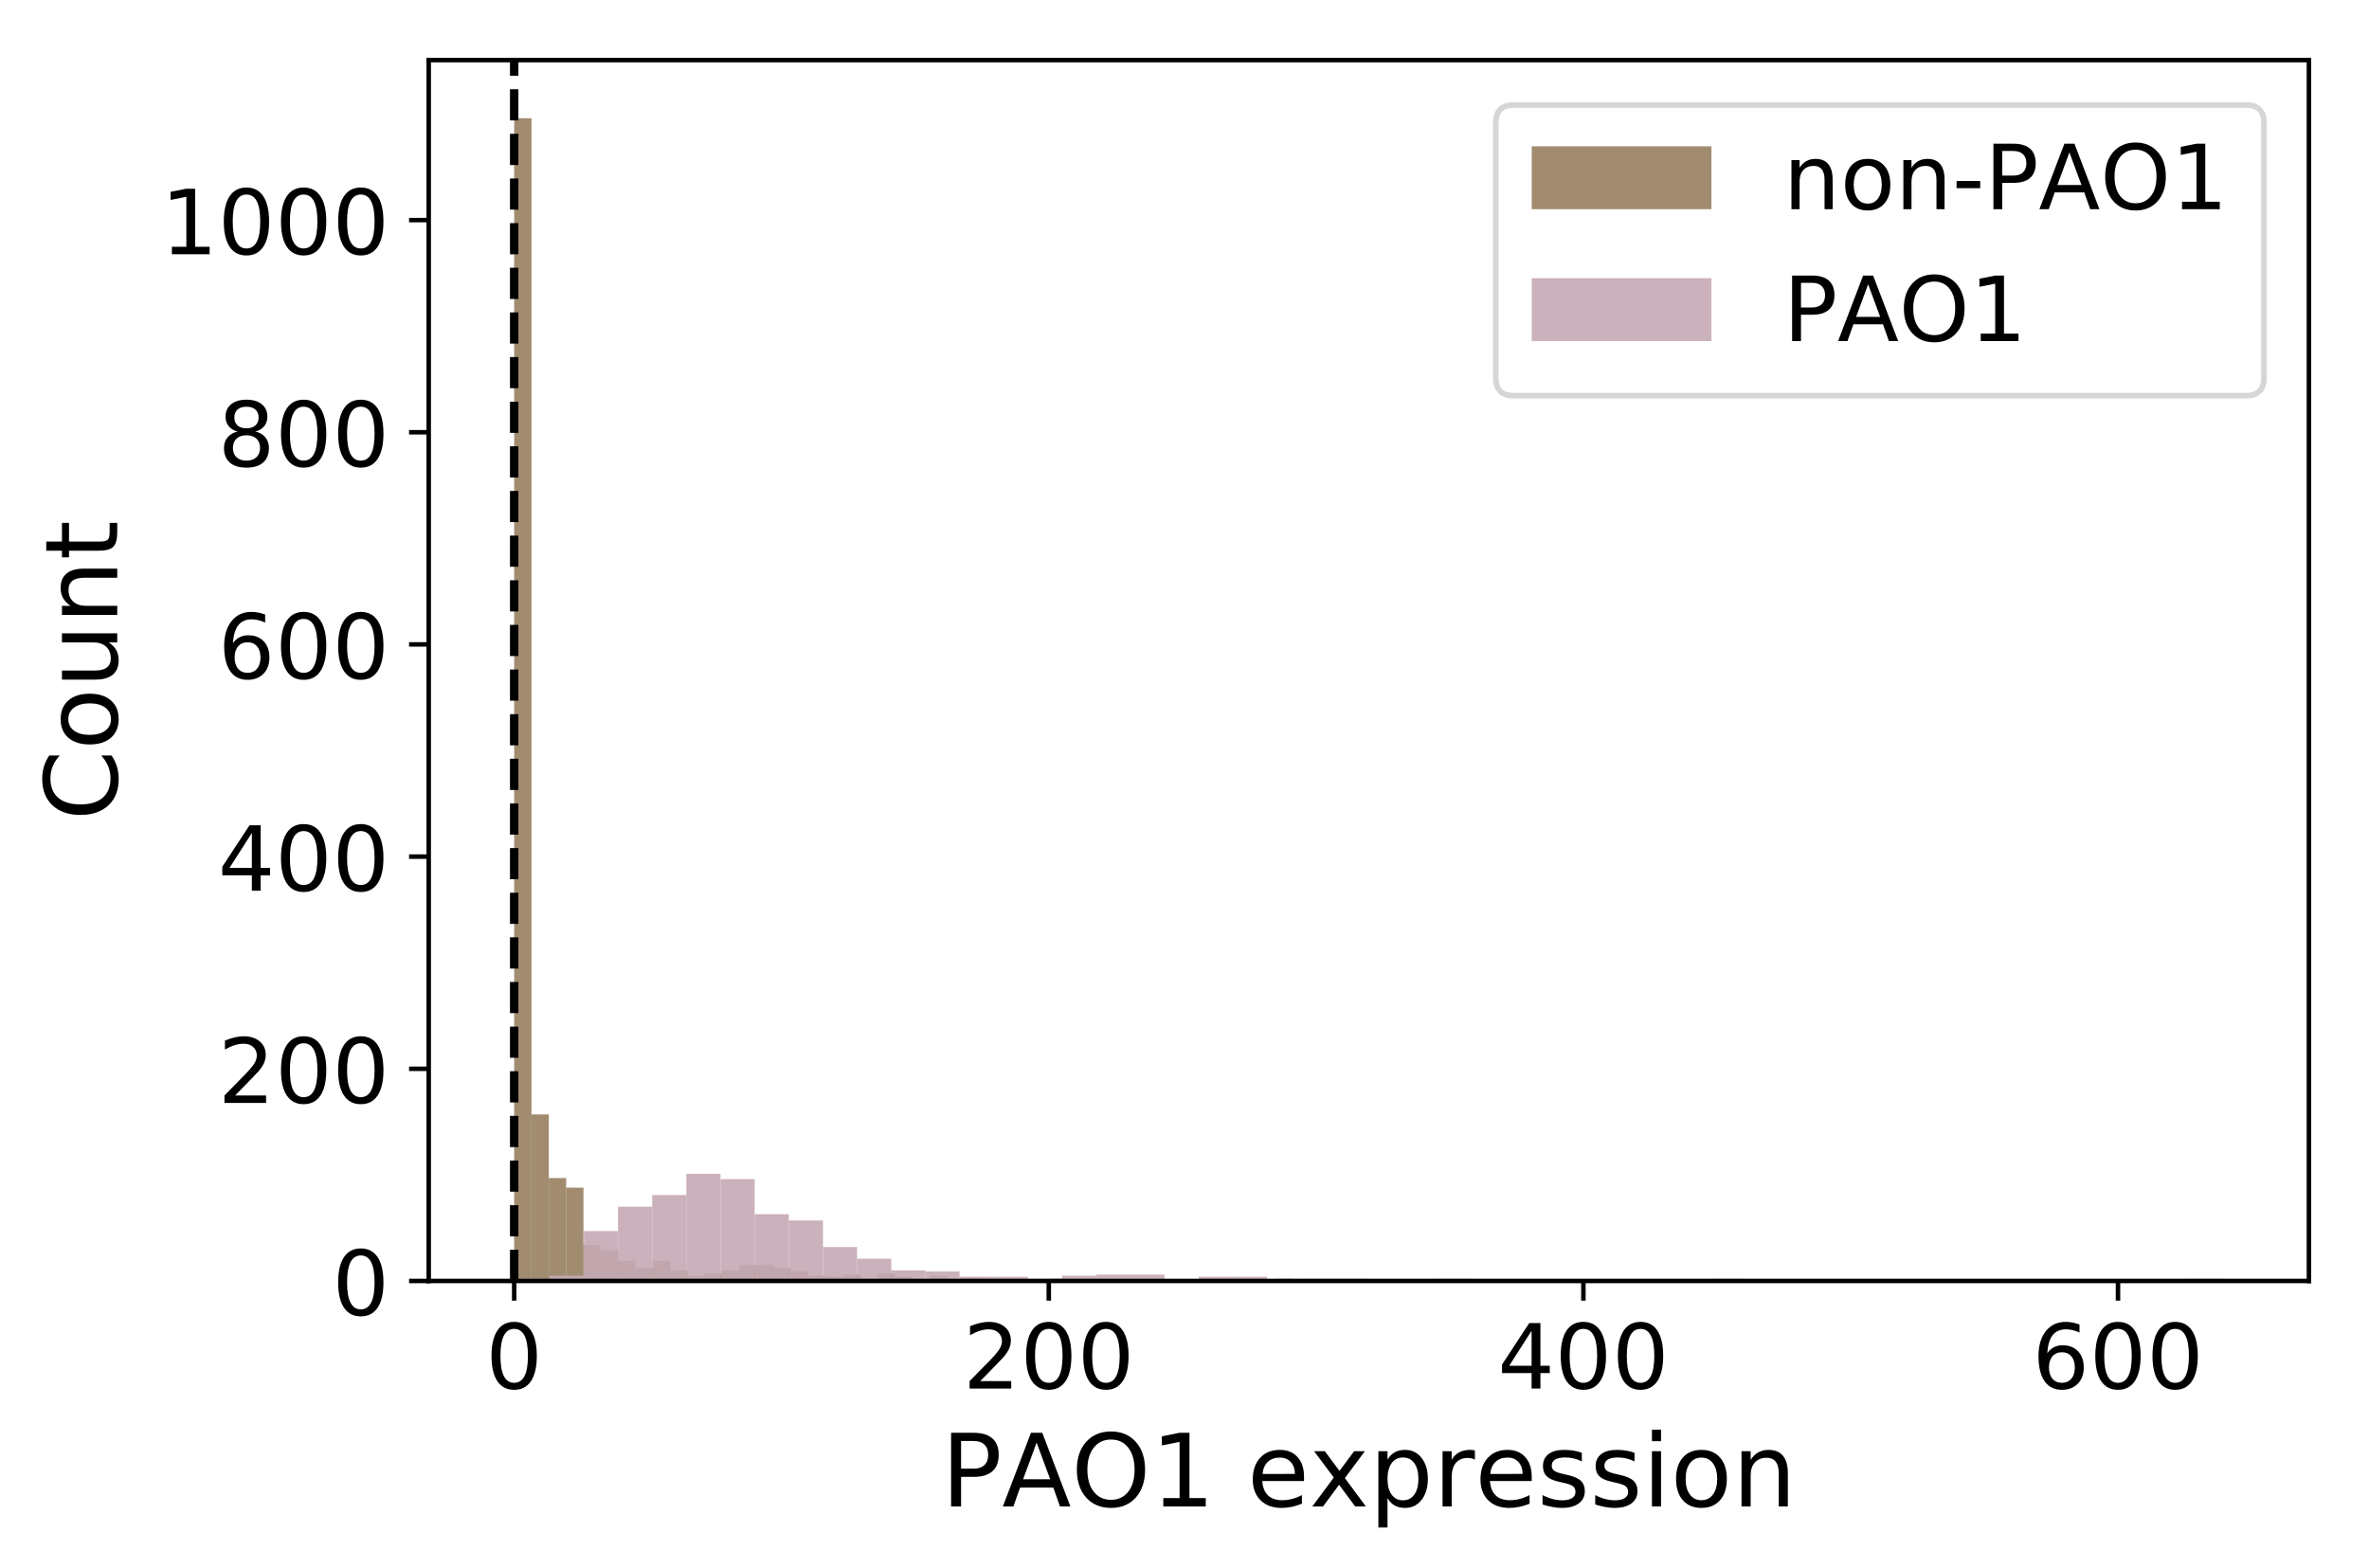 <?xml version="1.0" encoding="utf-8" standalone="no"?>
<!DOCTYPE svg PUBLIC "-//W3C//DTD SVG 1.1//EN"
  "http://www.w3.org/Graphics/SVG/1.1/DTD/svg11.dtd">
<!-- Created with matplotlib (https://matplotlib.org/) -->
<svg height="279.246pt" version="1.1" viewBox="0 0 421.841 279.246" width="421.841pt" xmlns="http://www.w3.org/2000/svg" xmlns:xlink="http://www.w3.org/1999/xlink">
 <defs>
  <style type="text/css">
*{stroke-linecap:butt;stroke-linejoin:round;}
  </style>
 </defs>
 <g id="figure_1">
  <g id="patch_1">
   <path d="M 0 279.246
L 421.841 279.246
L 421.841 0
L 0 0
z
" style="fill:#ffffff;"/>
  </g>
  <g id="axes_1">
   <g id="patch_2">
    <path d="M 76.341 228.14
L 411.141 228.14
L 411.141 10.7
L 76.341 10.7
z
" style="fill:#ffffff;"/>
   </g>
   <g id="patch_3">
    <path clip-path="url(#p904facb858)" d="M 91.559 228.14
L 94.643 228.14
L 94.643 21.054
L 91.559 21.054
z
" style="fill:#795c34;opacity:0.7;"/>
   </g>
   <g id="patch_4">
    <path clip-path="url(#p904facb858)" d="M 94.643 228.14
L 97.728 228.14
L 97.728 198.475
L 94.643 198.475
z
" style="fill:#795c34;opacity:0.7;"/>
   </g>
   <g id="patch_5">
    <path clip-path="url(#p904facb858)" d="M 97.728 228.14
L 100.812 228.14
L 100.812 209.812
L 97.728 209.812
z
" style="fill:#795c34;opacity:0.7;"/>
   </g>
   <g id="patch_6">
    <path clip-path="url(#p904facb858)" d="M 100.812 228.14
L 103.897 228.14
L 103.897 211.513
L 100.812 211.513
z
" style="fill:#795c34;opacity:0.7;"/>
   </g>
   <g id="patch_7">
    <path clip-path="url(#p904facb858)" d="M 103.897 228.14
L 106.981 228.14
L 106.981 221.716
L 103.897 221.716
z
" style="fill:#795c34;opacity:0.7;"/>
   </g>
   <g id="patch_8">
    <path clip-path="url(#p904facb858)" d="M 106.981 228.14
L 110.066 228.14
L 110.066 222.661
L 106.981 222.661
z
" style="fill:#795c34;opacity:0.7;"/>
   </g>
   <g id="patch_9">
    <path clip-path="url(#p904facb858)" d="M 110.066 228.14
L 113.15 228.14
L 113.15 224.55
L 110.066 224.55
z
" style="fill:#795c34;opacity:0.7;"/>
   </g>
   <g id="patch_10">
    <path clip-path="url(#p904facb858)" d="M 113.15 228.14
L 116.235 228.14
L 116.235 225.873
L 113.15 225.873
z
" style="fill:#795c34;opacity:0.7;"/>
   </g>
   <g id="patch_11">
    <path clip-path="url(#p904facb858)" d="M 116.235 228.14
L 119.319 228.14
L 119.319 224.55
L 116.235 224.55
z
" style="fill:#795c34;opacity:0.7;"/>
   </g>
   <g id="patch_12">
    <path clip-path="url(#p904facb858)" d="M 119.319 228.14
L 122.404 228.14
L 122.404 226.251
L 119.319 226.251
z
" style="fill:#795c34;opacity:0.7;"/>
   </g>
   <g id="patch_13">
    <path clip-path="url(#p904facb858)" d="M 122.404 228.14
L 125.488 228.14
L 125.488 227.195
L 122.404 227.195
z
" style="fill:#795c34;opacity:0.7;"/>
   </g>
   <g id="patch_14">
    <path clip-path="url(#p904facb858)" d="M 125.488 228.14
L 128.573 228.14
L 128.573 226.817
L 125.488 226.817
z
" style="fill:#795c34;opacity:0.7;"/>
   </g>
   <g id="patch_15">
    <path clip-path="url(#p904facb858)" d="M 128.573 228.14
L 131.657 228.14
L 131.657 226.251
L 128.573 226.251
z
" style="fill:#795c34;opacity:0.7;"/>
   </g>
   <g id="patch_16">
    <path clip-path="url(#p904facb858)" d="M 131.657 228.14
L 134.742 228.14
L 134.742 225.306
L 131.657 225.306
z
" style="fill:#795c34;opacity:0.7;"/>
   </g>
   <g id="patch_17">
    <path clip-path="url(#p904facb858)" d="M 134.742 228.14
L 137.826 228.14
L 137.826 225.306
L 134.742 225.306
z
" style="fill:#795c34;opacity:0.7;"/>
   </g>
   <g id="patch_18">
    <path clip-path="url(#p904facb858)" d="M 137.826 228.14
L 140.911 228.14
L 140.911 225.873
L 137.826 225.873
z
" style="fill:#795c34;opacity:0.7;"/>
   </g>
   <g id="patch_19">
    <path clip-path="url(#p904facb858)" d="M 140.911 228.14
L 143.995 228.14
L 143.995 226.439
L 140.911 226.439
z
" style="fill:#795c34;opacity:0.7;"/>
   </g>
   <g id="patch_20">
    <path clip-path="url(#p904facb858)" d="M 143.995 228.14
L 147.08 228.14
L 147.08 227.195
L 143.995 227.195
z
" style="fill:#795c34;opacity:0.7;"/>
   </g>
   <g id="patch_21">
    <path clip-path="url(#p904facb858)" d="M 147.08 228.14
L 150.164 228.14
L 150.164 227.384
L 147.08 227.384
z
" style="fill:#795c34;opacity:0.7;"/>
   </g>
   <g id="patch_22">
    <path clip-path="url(#p904facb858)" d="M 150.164 228.14
L 153.249 228.14
L 153.249 227.006
L 150.164 227.006
z
" style="fill:#795c34;opacity:0.7;"/>
   </g>
   <g id="patch_23">
    <path clip-path="url(#p904facb858)" d="M 153.249 228.14
L 156.333 228.14
L 156.333 227.951
L 153.249 227.951
z
" style="fill:#795c34;opacity:0.7;"/>
   </g>
   <g id="patch_24">
    <path clip-path="url(#p904facb858)" d="M 156.333 228.14
L 159.418 228.14
L 159.418 226.817
L 156.333 226.817
z
" style="fill:#795c34;opacity:0.7;"/>
   </g>
   <g id="patch_25">
    <path clip-path="url(#p904facb858)" d="M 159.418 228.14
L 162.502 228.14
L 162.502 227.384
L 159.418 227.384
z
" style="fill:#795c34;opacity:0.7;"/>
   </g>
   <g id="patch_26">
    <path clip-path="url(#p904facb858)" d="M 162.502 228.14
L 165.587 228.14
L 165.587 227.951
L 162.502 227.951
z
" style="fill:#795c34;opacity:0.7;"/>
   </g>
   <g id="patch_27">
    <path clip-path="url(#p904facb858)" d="M 165.587 228.14
L 168.671 228.14
L 168.671 227.195
L 165.587 227.195
z
" style="fill:#795c34;opacity:0.7;"/>
   </g>
   <g id="patch_28">
    <path clip-path="url(#p904facb858)" d="M 168.671 228.14
L 171.756 228.14
L 171.756 227.951
L 168.671 227.951
z
" style="fill:#795c34;opacity:0.7;"/>
   </g>
   <g id="patch_29">
    <path clip-path="url(#p904facb858)" d="M 171.756 228.14
L 174.84 228.14
L 174.84 227.573
L 171.756 227.573
z
" style="fill:#795c34;opacity:0.7;"/>
   </g>
   <g id="patch_30">
    <path clip-path="url(#p904facb858)" d="M 174.84 228.14
L 177.925 228.14
L 177.925 227.762
L 174.84 227.762
z
" style="fill:#795c34;opacity:0.7;"/>
   </g>
   <g id="patch_31">
    <path clip-path="url(#p904facb858)" d="M 177.925 228.14
L 181.009 228.14
L 181.009 227.762
L 177.925 227.762
z
" style="fill:#795c34;opacity:0.7;"/>
   </g>
   <g id="patch_32">
    <path clip-path="url(#p904facb858)" d="M 181.009 228.14
L 184.094 228.14
L 184.094 227.951
L 181.009 227.951
z
" style="fill:#795c34;opacity:0.7;"/>
   </g>
   <g id="patch_33">
    <path clip-path="url(#p904facb858)" d="M 184.094 228.14
L 187.178 228.14
L 187.178 227.951
L 184.094 227.951
z
" style="fill:#795c34;opacity:0.7;"/>
   </g>
   <g id="patch_34">
    <path clip-path="url(#p904facb858)" d="M 187.178 228.14
L 190.263 228.14
L 190.263 227.762
L 187.178 227.762
z
" style="fill:#795c34;opacity:0.7;"/>
   </g>
   <g id="patch_35">
    <path clip-path="url(#p904facb858)" d="M 190.263 228.14
L 193.347 228.14
L 193.347 228.14
L 190.263 228.14
z
" style="fill:#795c34;opacity:0.7;"/>
   </g>
   <g id="patch_36">
    <path clip-path="url(#p904facb858)" d="M 193.347 228.14
L 196.432 228.14
L 196.432 228.14
L 193.347 228.14
z
" style="fill:#795c34;opacity:0.7;"/>
   </g>
   <g id="patch_37">
    <path clip-path="url(#p904facb858)" d="M 196.432 228.14
L 199.516 228.14
L 199.516 228.14
L 196.432 228.14
z
" style="fill:#795c34;opacity:0.7;"/>
   </g>
   <g id="patch_38">
    <path clip-path="url(#p904facb858)" d="M 199.516 228.14
L 202.601 228.14
L 202.601 227.951
L 199.516 227.951
z
" style="fill:#795c34;opacity:0.7;"/>
   </g>
   <g id="patch_39">
    <path clip-path="url(#p904facb858)" d="M 202.601 228.14
L 205.685 228.14
L 205.685 228.14
L 202.601 228.14
z
" style="fill:#795c34;opacity:0.7;"/>
   </g>
   <g id="patch_40">
    <path clip-path="url(#p904facb858)" d="M 205.685 228.14
L 208.77 228.14
L 208.77 228.14
L 205.685 228.14
z
" style="fill:#795c34;opacity:0.7;"/>
   </g>
   <g id="patch_41">
    <path clip-path="url(#p904facb858)" d="M 208.77 228.14
L 211.854 228.14
L 211.854 228.14
L 208.77 228.14
z
" style="fill:#795c34;opacity:0.7;"/>
   </g>
   <g id="patch_42">
    <path clip-path="url(#p904facb858)" d="M 211.854 228.14
L 214.939 228.14
L 214.939 227.951
L 211.854 227.951
z
" style="fill:#795c34;opacity:0.7;"/>
   </g>
   <g id="patch_43">
    <path clip-path="url(#p904facb858)" d="M 214.939 228.14
L 218.023 228.14
L 218.023 228.14
L 214.939 228.14
z
" style="fill:#795c34;opacity:0.7;"/>
   </g>
   <g id="patch_44">
    <path clip-path="url(#p904facb858)" d="M 218.023 228.14
L 221.108 228.14
L 221.108 227.951
L 218.023 227.951
z
" style="fill:#795c34;opacity:0.7;"/>
   </g>
   <g id="patch_45">
    <path clip-path="url(#p904facb858)" d="M 221.108 228.14
L 224.192 228.14
L 224.192 228.14
L 221.108 228.14
z
" style="fill:#795c34;opacity:0.7;"/>
   </g>
   <g id="patch_46">
    <path clip-path="url(#p904facb858)" d="M 224.192 228.14
L 227.277 228.14
L 227.277 227.951
L 224.192 227.951
z
" style="fill:#795c34;opacity:0.7;"/>
   </g>
   <g id="patch_47">
    <path clip-path="url(#p904facb858)" d="M 227.277 228.14
L 230.361 228.14
L 230.361 227.762
L 227.277 227.762
z
" style="fill:#795c34;opacity:0.7;"/>
   </g>
   <g id="patch_48">
    <path clip-path="url(#p904facb858)" d="M 230.361 228.14
L 233.446 228.14
L 233.446 228.14
L 230.361 228.14
z
" style="fill:#795c34;opacity:0.7;"/>
   </g>
   <g id="patch_49">
    <path clip-path="url(#p904facb858)" d="M 233.446 228.14
L 236.53 228.14
L 236.53 228.14
L 233.446 228.14
z
" style="fill:#795c34;opacity:0.7;"/>
   </g>
   <g id="patch_50">
    <path clip-path="url(#p904facb858)" d="M 236.53 228.14
L 239.615 228.14
L 239.615 228.14
L 236.53 228.14
z
" style="fill:#795c34;opacity:0.7;"/>
   </g>
   <g id="patch_51">
    <path clip-path="url(#p904facb858)" d="M 239.615 228.14
L 242.699 228.14
L 242.699 227.951
L 239.615 227.951
z
" style="fill:#795c34;opacity:0.7;"/>
   </g>
   <g id="patch_52">
    <path clip-path="url(#p904facb858)" d="M 242.699 228.14
L 245.784 228.14
L 245.784 227.951
L 242.699 227.951
z
" style="fill:#795c34;opacity:0.7;"/>
   </g>
   <g id="patch_53">
    <path clip-path="url(#p904facb858)" d="M 91.802 228.14
L 97.884 228.14
L 97.884 227.762
L 91.802 227.762
z
" style="fill:#c6a9b5;opacity:0.9;"/>
   </g>
   <g id="patch_54">
    <path clip-path="url(#p904facb858)" d="M 97.884 228.14
L 103.967 228.14
L 103.967 227.195
L 97.884 227.195
z
" style="fill:#c6a9b5;opacity:0.9;"/>
   </g>
   <g id="patch_55">
    <path clip-path="url(#p904facb858)" d="M 103.967 228.14
L 110.049 228.14
L 110.049 219.259
L 103.967 219.259
z
" style="fill:#c6a9b5;opacity:0.9;"/>
   </g>
   <g id="patch_56">
    <path clip-path="url(#p904facb858)" d="M 110.049 228.14
L 116.132 228.14
L 116.132 214.914
L 110.049 214.914
z
" style="fill:#c6a9b5;opacity:0.9;"/>
   </g>
   <g id="patch_57">
    <path clip-path="url(#p904facb858)" d="M 116.132 228.14
L 122.214 228.14
L 122.214 212.835
L 116.132 212.835
z
" style="fill:#c6a9b5;opacity:0.9;"/>
   </g>
   <g id="patch_58">
    <path clip-path="url(#p904facb858)" d="M 122.214 228.14
L 128.297 228.14
L 128.297 209.056
L 122.214 209.056
z
" style="fill:#c6a9b5;opacity:0.9;"/>
   </g>
   <g id="patch_59">
    <path clip-path="url(#p904facb858)" d="M 128.297 228.14
L 134.379 228.14
L 134.379 210.001
L 128.297 210.001
z
" style="fill:#c6a9b5;opacity:0.9;"/>
   </g>
   <g id="patch_60">
    <path clip-path="url(#p904facb858)" d="M 134.379 228.14
L 140.461 228.14
L 140.461 216.236
L 134.379 216.236
z
" style="fill:#c6a9b5;opacity:0.9;"/>
   </g>
   <g id="patch_61">
    <path clip-path="url(#p904facb858)" d="M 140.461 228.14
L 146.544 228.14
L 146.544 217.37
L 140.461 217.37
z
" style="fill:#c6a9b5;opacity:0.9;"/>
   </g>
   <g id="patch_62">
    <path clip-path="url(#p904facb858)" d="M 146.544 228.14
L 152.626 228.14
L 152.626 222.094
L 146.544 222.094
z
" style="fill:#c6a9b5;opacity:0.9;"/>
   </g>
   <g id="patch_63">
    <path clip-path="url(#p904facb858)" d="M 152.626 228.14
L 158.709 228.14
L 158.709 224.172
L 152.626 224.172
z
" style="fill:#c6a9b5;opacity:0.9;"/>
   </g>
   <g id="patch_64">
    <path clip-path="url(#p904facb858)" d="M 158.709 228.14
L 164.791 228.14
L 164.791 226.251
L 158.709 226.251
z
" style="fill:#c6a9b5;opacity:0.9;"/>
   </g>
   <g id="patch_65">
    <path clip-path="url(#p904facb858)" d="M 164.791 228.14
L 170.873 228.14
L 170.873 226.439
L 164.791 226.439
z
" style="fill:#c6a9b5;opacity:0.9;"/>
   </g>
   <g id="patch_66">
    <path clip-path="url(#p904facb858)" d="M 170.873 228.14
L 176.956 228.14
L 176.956 227.384
L 170.873 227.384
z
" style="fill:#c6a9b5;opacity:0.9;"/>
   </g>
   <g id="patch_67">
    <path clip-path="url(#p904facb858)" d="M 176.956 228.14
L 183.038 228.14
L 183.038 227.384
L 176.956 227.384
z
" style="fill:#c6a9b5;opacity:0.9;"/>
   </g>
   <g id="patch_68">
    <path clip-path="url(#p904facb858)" d="M 183.038 228.14
L 189.121 228.14
L 189.121 227.762
L 183.038 227.762
z
" style="fill:#c6a9b5;opacity:0.9;"/>
   </g>
   <g id="patch_69">
    <path clip-path="url(#p904facb858)" d="M 189.121 228.14
L 195.203 228.14
L 195.203 227.195
L 189.121 227.195
z
" style="fill:#c6a9b5;opacity:0.9;"/>
   </g>
   <g id="patch_70">
    <path clip-path="url(#p904facb858)" d="M 195.203 228.14
L 201.285 228.14
L 201.285 227.006
L 195.203 227.006
z
" style="fill:#c6a9b5;opacity:0.9;"/>
   </g>
   <g id="patch_71">
    <path clip-path="url(#p904facb858)" d="M 201.285 228.14
L 207.368 228.14
L 207.368 227.006
L 201.285 227.006
z
" style="fill:#c6a9b5;opacity:0.9;"/>
   </g>
   <g id="patch_72">
    <path clip-path="url(#p904facb858)" d="M 207.368 228.14
L 213.45 228.14
L 213.45 228.14
L 207.368 228.14
z
" style="fill:#c6a9b5;opacity:0.9;"/>
   </g>
   <g id="patch_73">
    <path clip-path="url(#p904facb858)" d="M 213.45 228.14
L 219.533 228.14
L 219.533 227.384
L 213.45 227.384
z
" style="fill:#c6a9b5;opacity:0.9;"/>
   </g>
   <g id="patch_74">
    <path clip-path="url(#p904facb858)" d="M 219.533 228.14
L 225.615 228.14
L 225.615 227.384
L 219.533 227.384
z
" style="fill:#c6a9b5;opacity:0.9;"/>
   </g>
   <g id="patch_75">
    <path clip-path="url(#p904facb858)" d="M 225.615 228.14
L 231.697 228.14
L 231.697 227.951
L 225.615 227.951
z
" style="fill:#c6a9b5;opacity:0.9;"/>
   </g>
   <g id="patch_76">
    <path clip-path="url(#p904facb858)" d="M 231.697 228.14
L 237.78 228.14
L 237.78 227.762
L 231.697 227.762
z
" style="fill:#c6a9b5;opacity:0.9;"/>
   </g>
   <g id="patch_77">
    <path clip-path="url(#p904facb858)" d="M 237.78 228.14
L 243.862 228.14
L 243.862 227.762
L 237.78 227.762
z
" style="fill:#c6a9b5;opacity:0.9;"/>
   </g>
   <g id="patch_78">
    <path clip-path="url(#p904facb858)" d="M 243.862 228.14
L 249.945 228.14
L 249.945 228.14
L 243.862 228.14
z
" style="fill:#c6a9b5;opacity:0.9;"/>
   </g>
   <g id="patch_79">
    <path clip-path="url(#p904facb858)" d="M 249.945 228.14
L 256.027 228.14
L 256.027 228.14
L 249.945 228.14
z
" style="fill:#c6a9b5;opacity:0.9;"/>
   </g>
   <g id="patch_80">
    <path clip-path="url(#p904facb858)" d="M 256.027 228.14
L 262.109 228.14
L 262.109 227.762
L 256.027 227.762
z
" style="fill:#c6a9b5;opacity:0.9;"/>
   </g>
   <g id="patch_81">
    <path clip-path="url(#p904facb858)" d="M 262.109 228.14
L 268.192 228.14
L 268.192 228.14
L 262.109 228.14
z
" style="fill:#c6a9b5;opacity:0.9;"/>
   </g>
   <g id="patch_82">
    <path clip-path="url(#p904facb858)" d="M 268.192 228.14
L 274.274 228.14
L 274.274 228.14
L 268.192 228.14
z
" style="fill:#c6a9b5;opacity:0.9;"/>
   </g>
   <g id="patch_83">
    <path clip-path="url(#p904facb858)" d="M 274.274 228.14
L 280.357 228.14
L 280.357 228.14
L 274.274 228.14
z
" style="fill:#c6a9b5;opacity:0.9;"/>
   </g>
   <g id="patch_84">
    <path clip-path="url(#p904facb858)" d="M 280.357 228.14
L 286.439 228.14
L 286.439 228.14
L 280.357 228.14
z
" style="fill:#c6a9b5;opacity:0.9;"/>
   </g>
   <g id="patch_85">
    <path clip-path="url(#p904facb858)" d="M 286.439 228.14
L 292.522 228.14
L 292.522 227.951
L 286.439 227.951
z
" style="fill:#c6a9b5;opacity:0.9;"/>
   </g>
   <g id="patch_86">
    <path clip-path="url(#p904facb858)" d="M 292.522 228.14
L 298.604 228.14
L 298.604 228.14
L 292.522 228.14
z
" style="fill:#c6a9b5;opacity:0.9;"/>
   </g>
   <g id="patch_87">
    <path clip-path="url(#p904facb858)" d="M 298.604 228.14
L 304.686 228.14
L 304.686 227.951
L 298.604 227.951
z
" style="fill:#c6a9b5;opacity:0.9;"/>
   </g>
   <g id="patch_88">
    <path clip-path="url(#p904facb858)" d="M 304.686 228.14
L 310.769 228.14
L 310.769 227.762
L 304.686 227.762
z
" style="fill:#c6a9b5;opacity:0.9;"/>
   </g>
   <g id="patch_89">
    <path clip-path="url(#p904facb858)" d="M 310.769 228.14
L 316.851 228.14
L 316.851 228.14
L 310.769 228.14
z
" style="fill:#c6a9b5;opacity:0.9;"/>
   </g>
   <g id="patch_90">
    <path clip-path="url(#p904facb858)" d="M 316.851 228.14
L 322.934 228.14
L 322.934 228.14
L 316.851 228.14
z
" style="fill:#c6a9b5;opacity:0.9;"/>
   </g>
   <g id="patch_91">
    <path clip-path="url(#p904facb858)" d="M 322.934 228.14
L 329.016 228.14
L 329.016 227.951
L 322.934 227.951
z
" style="fill:#c6a9b5;opacity:0.9;"/>
   </g>
   <g id="patch_92">
    <path clip-path="url(#p904facb858)" d="M 329.016 228.14
L 335.098 228.14
L 335.098 227.951
L 329.016 227.951
z
" style="fill:#c6a9b5;opacity:0.9;"/>
   </g>
   <g id="patch_93">
    <path clip-path="url(#p904facb858)" d="M 335.098 228.14
L 341.181 228.14
L 341.181 228.14
L 335.098 228.14
z
" style="fill:#c6a9b5;opacity:0.9;"/>
   </g>
   <g id="patch_94">
    <path clip-path="url(#p904facb858)" d="M 341.181 228.14
L 347.263 228.14
L 347.263 228.14
L 341.181 228.14
z
" style="fill:#c6a9b5;opacity:0.9;"/>
   </g>
   <g id="patch_95">
    <path clip-path="url(#p904facb858)" d="M 347.263 228.14
L 353.346 228.14
L 353.346 227.951
L 347.263 227.951
z
" style="fill:#c6a9b5;opacity:0.9;"/>
   </g>
   <g id="patch_96">
    <path clip-path="url(#p904facb858)" d="M 353.346 228.14
L 359.428 228.14
L 359.428 228.14
L 353.346 228.14
z
" style="fill:#c6a9b5;opacity:0.9;"/>
   </g>
   <g id="patch_97">
    <path clip-path="url(#p904facb858)" d="M 359.428 228.14
L 365.51 228.14
L 365.51 227.951
L 359.428 227.951
z
" style="fill:#c6a9b5;opacity:0.9;"/>
   </g>
   <g id="patch_98">
    <path clip-path="url(#p904facb858)" d="M 365.51 228.14
L 371.593 228.14
L 371.593 228.14
L 365.51 228.14
z
" style="fill:#c6a9b5;opacity:0.9;"/>
   </g>
   <g id="patch_99">
    <path clip-path="url(#p904facb858)" d="M 371.593 228.14
L 377.675 228.14
L 377.675 228.14
L 371.593 228.14
z
" style="fill:#c6a9b5;opacity:0.9;"/>
   </g>
   <g id="patch_100">
    <path clip-path="url(#p904facb858)" d="M 377.675 228.14
L 383.758 228.14
L 383.758 228.14
L 377.675 228.14
z
" style="fill:#c6a9b5;opacity:0.9;"/>
   </g>
   <g id="patch_101">
    <path clip-path="url(#p904facb858)" d="M 383.758 228.14
L 389.84 228.14
L 389.84 228.14
L 383.758 228.14
z
" style="fill:#c6a9b5;opacity:0.9;"/>
   </g>
   <g id="patch_102">
    <path clip-path="url(#p904facb858)" d="M 389.84 228.14
L 395.922 228.14
L 395.922 227.762
L 389.84 227.762
z
" style="fill:#c6a9b5;opacity:0.9;"/>
   </g>
   <g id="matplotlib.axis_1">
    <g id="xtick_1">
     <g id="line2d_1">
      <defs>
       <path d="M 0 0
L 0 3.5
" id="m593989b013" style="stroke:#000000;stroke-width:0.8;"/>
      </defs>
      <g>
       <use style="stroke:#000000;stroke-width:0.8;" x="91.559" xlink:href="#m593989b013" y="228.14"/>
      </g>
     </g>
     <g id="text_1">
      <!-- 0 -->
      <defs>
       <path d="M 31.781 66.406
Q 24.172 66.406 20.328 58.906
Q 16.5 51.422 16.5 36.375
Q 16.5 21.391 20.328 13.891
Q 24.172 6.391 31.781 6.391
Q 39.453 6.391 43.281 13.891
Q 47.125 21.391 47.125 36.375
Q 47.125 51.422 43.281 58.906
Q 39.453 66.406 31.781 66.406
z
M 31.781 74.219
Q 44.047 74.219 50.516 64.516
Q 56.984 54.828 56.984 36.375
Q 56.984 17.969 50.516 8.266
Q 44.047 -1.422 31.781 -1.422
Q 19.531 -1.422 13.062 8.266
Q 6.594 17.969 6.594 36.375
Q 6.594 54.828 13.062 64.516
Q 19.531 74.219 31.781 74.219
z
" id="DejaVuSans-48"/>
      </defs>
      <g transform="translate(86.469 247.298)scale(0.16 -0.16)">
       <use xlink:href="#DejaVuSans-48"/>
      </g>
     </g>
    </g>
    <g id="xtick_2">
     <g id="line2d_2">
      <g>
       <use style="stroke:#000000;stroke-width:0.8;" x="186.754" xlink:href="#m593989b013" y="228.14"/>
      </g>
     </g>
     <g id="text_2">
      <!-- 200 -->
      <defs>
       <path d="M 19.188 8.297
L 53.609 8.297
L 53.609 0
L 7.328 0
L 7.328 8.297
Q 12.938 14.109 22.625 23.891
Q 32.328 33.688 34.812 36.531
Q 39.547 41.844 41.422 45.531
Q 43.312 49.219 43.312 52.781
Q 43.312 58.594 39.234 62.25
Q 35.156 65.922 28.609 65.922
Q 23.969 65.922 18.812 64.312
Q 13.672 62.703 7.812 59.422
L 7.812 69.391
Q 13.766 71.781 18.938 73
Q 24.125 74.219 28.422 74.219
Q 39.75 74.219 46.484 68.547
Q 53.219 62.891 53.219 53.422
Q 53.219 48.922 51.531 44.891
Q 49.859 40.875 45.406 35.406
Q 44.188 33.984 37.641 27.219
Q 31.109 20.453 19.188 8.297
z
" id="DejaVuSans-50"/>
      </defs>
      <g transform="translate(171.484 247.298)scale(0.16 -0.16)">
       <use xlink:href="#DejaVuSans-50"/>
       <use x="63.623" xlink:href="#DejaVuSans-48"/>
       <use x="127.246" xlink:href="#DejaVuSans-48"/>
      </g>
     </g>
    </g>
    <g id="xtick_3">
     <g id="line2d_3">
      <g>
       <use style="stroke:#000000;stroke-width:0.8;" x="281.95" xlink:href="#m593989b013" y="228.14"/>
      </g>
     </g>
     <g id="text_3">
      <!-- 400 -->
      <defs>
       <path d="M 37.797 64.312
L 12.891 25.391
L 37.797 25.391
z
M 35.203 72.906
L 47.609 72.906
L 47.609 25.391
L 58.016 25.391
L 58.016 17.188
L 47.609 17.188
L 47.609 0
L 37.797 0
L 37.797 17.188
L 4.891 17.188
L 4.891 26.703
z
" id="DejaVuSans-52"/>
      </defs>
      <g transform="translate(266.68 247.298)scale(0.16 -0.16)">
       <use xlink:href="#DejaVuSans-52"/>
       <use x="63.623" xlink:href="#DejaVuSans-48"/>
       <use x="127.246" xlink:href="#DejaVuSans-48"/>
      </g>
     </g>
    </g>
    <g id="xtick_4">
     <g id="line2d_4">
      <g>
       <use style="stroke:#000000;stroke-width:0.8;" x="377.145" xlink:href="#m593989b013" y="228.14"/>
      </g>
     </g>
     <g id="text_4">
      <!-- 600 -->
      <defs>
       <path d="M 33.016 40.375
Q 26.375 40.375 22.484 35.828
Q 18.609 31.297 18.609 23.391
Q 18.609 15.531 22.484 10.953
Q 26.375 6.391 33.016 6.391
Q 39.656 6.391 43.531 10.953
Q 47.406 15.531 47.406 23.391
Q 47.406 31.297 43.531 35.828
Q 39.656 40.375 33.016 40.375
z
M 52.594 71.297
L 52.594 62.312
Q 48.875 64.062 45.094 64.984
Q 41.312 65.922 37.594 65.922
Q 27.828 65.922 22.672 59.328
Q 17.531 52.734 16.797 39.406
Q 19.672 43.656 24.016 45.922
Q 28.375 48.188 33.594 48.188
Q 44.578 48.188 50.953 41.516
Q 57.328 34.859 57.328 23.391
Q 57.328 12.156 50.688 5.359
Q 44.047 -1.422 33.016 -1.422
Q 20.359 -1.422 13.672 8.266
Q 6.984 17.969 6.984 36.375
Q 6.984 53.656 15.188 63.938
Q 23.391 74.219 37.203 74.219
Q 40.922 74.219 44.703 73.484
Q 48.484 72.75 52.594 71.297
z
" id="DejaVuSans-54"/>
      </defs>
      <g transform="translate(361.875 247.298)scale(0.16 -0.16)">
       <use xlink:href="#DejaVuSans-54"/>
       <use x="63.623" xlink:href="#DejaVuSans-48"/>
       <use x="127.246" xlink:href="#DejaVuSans-48"/>
      </g>
     </g>
    </g>
    <g id="text_5">
     <!-- PAO1 expression -->
     <defs>
      <path d="M 19.672 64.797
L 19.672 37.406
L 32.078 37.406
Q 38.969 37.406 42.719 40.969
Q 46.484 44.531 46.484 51.125
Q 46.484 57.672 42.719 61.234
Q 38.969 64.797 32.078 64.797
z
M 9.812 72.906
L 32.078 72.906
Q 44.344 72.906 50.609 67.359
Q 56.891 61.812 56.891 51.125
Q 56.891 40.328 50.609 34.812
Q 44.344 29.297 32.078 29.297
L 19.672 29.297
L 19.672 0
L 9.812 0
z
" id="DejaVuSans-80"/>
      <path d="M 34.188 63.188
L 20.797 26.906
L 47.609 26.906
z
M 28.609 72.906
L 39.797 72.906
L 67.578 0
L 57.328 0
L 50.688 18.703
L 17.828 18.703
L 11.188 0
L 0.781 0
z
" id="DejaVuSans-65"/>
      <path d="M 39.406 66.219
Q 28.656 66.219 22.328 58.203
Q 16.016 50.203 16.016 36.375
Q 16.016 22.609 22.328 14.594
Q 28.656 6.594 39.406 6.594
Q 50.141 6.594 56.422 14.594
Q 62.703 22.609 62.703 36.375
Q 62.703 50.203 56.422 58.203
Q 50.141 66.219 39.406 66.219
z
M 39.406 74.219
Q 54.734 74.219 63.906 63.938
Q 73.094 53.656 73.094 36.375
Q 73.094 19.141 63.906 8.859
Q 54.734 -1.422 39.406 -1.422
Q 24.031 -1.422 14.812 8.828
Q 5.609 19.094 5.609 36.375
Q 5.609 53.656 14.812 63.938
Q 24.031 74.219 39.406 74.219
z
" id="DejaVuSans-79"/>
      <path d="M 12.406 8.297
L 28.516 8.297
L 28.516 63.922
L 10.984 60.406
L 10.984 69.391
L 28.422 72.906
L 38.281 72.906
L 38.281 8.297
L 54.391 8.297
L 54.391 0
L 12.406 0
z
" id="DejaVuSans-49"/>
      <path id="DejaVuSans-32"/>
      <path d="M 56.203 29.594
L 56.203 25.203
L 14.891 25.203
Q 15.484 15.922 20.484 11.062
Q 25.484 6.203 34.422 6.203
Q 39.594 6.203 44.453 7.469
Q 49.312 8.734 54.109 11.281
L 54.109 2.781
Q 49.266 0.734 44.188 -0.344
Q 39.109 -1.422 33.891 -1.422
Q 20.797 -1.422 13.156 6.188
Q 5.516 13.812 5.516 26.812
Q 5.516 40.234 12.766 48.109
Q 20.016 56 32.328 56
Q 43.359 56 49.781 48.891
Q 56.203 41.797 56.203 29.594
z
M 47.219 32.234
Q 47.125 39.594 43.094 43.984
Q 39.062 48.391 32.422 48.391
Q 24.906 48.391 20.391 44.141
Q 15.875 39.891 15.188 32.172
z
" id="DejaVuSans-101"/>
      <path d="M 54.891 54.688
L 35.109 28.078
L 55.906 0
L 45.312 0
L 29.391 21.484
L 13.484 0
L 2.875 0
L 24.125 28.609
L 4.688 54.688
L 15.281 54.688
L 29.781 35.203
L 44.281 54.688
z
" id="DejaVuSans-120"/>
      <path d="M 18.109 8.203
L 18.109 -20.797
L 9.078 -20.797
L 9.078 54.688
L 18.109 54.688
L 18.109 46.391
Q 20.953 51.266 25.266 53.625
Q 29.594 56 35.594 56
Q 45.562 56 51.781 48.094
Q 58.016 40.188 58.016 27.297
Q 58.016 14.406 51.781 6.484
Q 45.562 -1.422 35.594 -1.422
Q 29.594 -1.422 25.266 0.953
Q 20.953 3.328 18.109 8.203
z
M 48.688 27.297
Q 48.688 37.203 44.609 42.844
Q 40.531 48.484 33.406 48.484
Q 26.266 48.484 22.188 42.844
Q 18.109 37.203 18.109 27.297
Q 18.109 17.391 22.188 11.75
Q 26.266 6.109 33.406 6.109
Q 40.531 6.109 44.609 11.75
Q 48.688 17.391 48.688 27.297
z
" id="DejaVuSans-112"/>
      <path d="M 41.109 46.297
Q 39.594 47.172 37.812 47.578
Q 36.031 48 33.891 48
Q 26.266 48 22.188 43.047
Q 18.109 38.094 18.109 28.812
L 18.109 0
L 9.078 0
L 9.078 54.688
L 18.109 54.688
L 18.109 46.188
Q 20.953 51.172 25.484 53.578
Q 30.031 56 36.531 56
Q 37.453 56 38.578 55.875
Q 39.703 55.766 41.062 55.516
z
" id="DejaVuSans-114"/>
      <path d="M 44.281 53.078
L 44.281 44.578
Q 40.484 46.531 36.375 47.5
Q 32.281 48.484 27.875 48.484
Q 21.188 48.484 17.844 46.438
Q 14.5 44.391 14.5 40.281
Q 14.5 37.156 16.891 35.375
Q 19.281 33.594 26.516 31.984
L 29.594 31.297
Q 39.156 29.25 43.188 25.516
Q 47.219 21.781 47.219 15.094
Q 47.219 7.469 41.188 3.016
Q 35.156 -1.422 24.609 -1.422
Q 20.219 -1.422 15.453 -0.562
Q 10.688 0.297 5.422 2
L 5.422 11.281
Q 10.406 8.688 15.234 7.391
Q 20.062 6.109 24.812 6.109
Q 31.156 6.109 34.562 8.281
Q 37.984 10.453 37.984 14.406
Q 37.984 18.062 35.516 20.016
Q 33.062 21.969 24.703 23.781
L 21.578 24.516
Q 13.234 26.266 9.516 29.906
Q 5.812 33.547 5.812 39.891
Q 5.812 47.609 11.281 51.797
Q 16.75 56 26.812 56
Q 31.781 56 36.172 55.266
Q 40.578 54.547 44.281 53.078
z
" id="DejaVuSans-115"/>
      <path d="M 9.422 54.688
L 18.406 54.688
L 18.406 0
L 9.422 0
z
M 9.422 75.984
L 18.406 75.984
L 18.406 64.594
L 9.422 64.594
z
" id="DejaVuSans-105"/>
      <path d="M 30.609 48.391
Q 23.391 48.391 19.188 42.75
Q 14.984 37.109 14.984 27.297
Q 14.984 17.484 19.156 11.844
Q 23.344 6.203 30.609 6.203
Q 37.797 6.203 41.984 11.859
Q 46.188 17.531 46.188 27.297
Q 46.188 37.016 41.984 42.703
Q 37.797 48.391 30.609 48.391
z
M 30.609 56
Q 42.328 56 49.016 48.375
Q 55.719 40.766 55.719 27.297
Q 55.719 13.875 49.016 6.219
Q 42.328 -1.422 30.609 -1.422
Q 18.844 -1.422 12.172 6.219
Q 5.516 13.875 5.516 27.297
Q 5.516 40.766 12.172 48.375
Q 18.844 56 30.609 56
z
" id="DejaVuSans-111"/>
      <path d="M 54.891 33.016
L 54.891 0
L 45.906 0
L 45.906 32.719
Q 45.906 40.484 42.875 44.328
Q 39.844 48.188 33.797 48.188
Q 26.516 48.188 22.312 43.547
Q 18.109 38.922 18.109 30.906
L 18.109 0
L 9.078 0
L 9.078 54.688
L 18.109 54.688
L 18.109 46.188
Q 21.344 51.125 25.703 53.562
Q 30.078 56 35.797 56
Q 45.219 56 50.047 50.172
Q 54.891 44.344 54.891 33.016
z
" id="DejaVuSans-110"/>
     </defs>
     <g transform="translate(167.596 268.302)scale(0.18 -0.18)">
      <use xlink:href="#DejaVuSans-80"/>
      <use x="60.209" xlink:href="#DejaVuSans-65"/>
      <use x="128.602" xlink:href="#DejaVuSans-79"/>
      <use x="207.312" xlink:href="#DejaVuSans-49"/>
      <use x="270.936" xlink:href="#DejaVuSans-32"/>
      <use x="302.723" xlink:href="#DejaVuSans-101"/>
      <use x="364.23" xlink:href="#DejaVuSans-120"/>
      <use x="423.41" xlink:href="#DejaVuSans-112"/>
      <use x="486.887" xlink:href="#DejaVuSans-114"/>
      <use x="527.969" xlink:href="#DejaVuSans-101"/>
      <use x="589.492" xlink:href="#DejaVuSans-115"/>
      <use x="641.592" xlink:href="#DejaVuSans-115"/>
      <use x="693.691" xlink:href="#DejaVuSans-105"/>
      <use x="721.475" xlink:href="#DejaVuSans-111"/>
      <use x="782.656" xlink:href="#DejaVuSans-110"/>
     </g>
    </g>
   </g>
   <g id="matplotlib.axis_2">
    <g id="ytick_1">
     <g id="line2d_5">
      <defs>
       <path d="M 0 0
L -3.5 0
" id="m76920f27d5" style="stroke:#000000;stroke-width:0.8;"/>
      </defs>
      <g>
       <use style="stroke:#000000;stroke-width:0.8;" x="76.341" xlink:href="#m76920f27d5" y="228.14"/>
      </g>
     </g>
     <g id="text_6">
      <!-- 0 -->
      <g transform="translate(59.161 234.219)scale(0.16 -0.16)">
       <use xlink:href="#DejaVuSans-48"/>
      </g>
     </g>
    </g>
    <g id="ytick_2">
     <g id="line2d_6">
      <g>
       <use style="stroke:#000000;stroke-width:0.8;" x="76.341" xlink:href="#m76920f27d5" y="190.351"/>
      </g>
     </g>
     <g id="text_7">
      <!-- 200 -->
      <g transform="translate(38.801 196.429)scale(0.16 -0.16)">
       <use xlink:href="#DejaVuSans-50"/>
       <use x="63.623" xlink:href="#DejaVuSans-48"/>
       <use x="127.246" xlink:href="#DejaVuSans-48"/>
      </g>
     </g>
    </g>
    <g id="ytick_3">
     <g id="line2d_7">
      <g>
       <use style="stroke:#000000;stroke-width:0.8;" x="76.341" xlink:href="#m76920f27d5" y="152.561"/>
      </g>
     </g>
     <g id="text_8">
      <!-- 400 -->
      <g transform="translate(38.801 158.64)scale(0.16 -0.16)">
       <use xlink:href="#DejaVuSans-52"/>
       <use x="63.623" xlink:href="#DejaVuSans-48"/>
       <use x="127.246" xlink:href="#DejaVuSans-48"/>
      </g>
     </g>
    </g>
    <g id="ytick_4">
     <g id="line2d_8">
      <g>
       <use style="stroke:#000000;stroke-width:0.8;" x="76.341" xlink:href="#m76920f27d5" y="114.772"/>
      </g>
     </g>
     <g id="text_9">
      <!-- 600 -->
      <g transform="translate(38.801 120.851)scale(0.16 -0.16)">
       <use xlink:href="#DejaVuSans-54"/>
       <use x="63.623" xlink:href="#DejaVuSans-48"/>
       <use x="127.246" xlink:href="#DejaVuSans-48"/>
      </g>
     </g>
    </g>
    <g id="ytick_5">
     <g id="line2d_9">
      <g>
       <use style="stroke:#000000;stroke-width:0.8;" x="76.341" xlink:href="#m76920f27d5" y="76.983"/>
      </g>
     </g>
     <g id="text_10">
      <!-- 800 -->
      <defs>
       <path d="M 31.781 34.625
Q 24.75 34.625 20.719 30.859
Q 16.703 27.094 16.703 20.516
Q 16.703 13.922 20.719 10.156
Q 24.75 6.391 31.781 6.391
Q 38.812 6.391 42.859 10.172
Q 46.922 13.969 46.922 20.516
Q 46.922 27.094 42.891 30.859
Q 38.875 34.625 31.781 34.625
z
M 21.922 38.812
Q 15.578 40.375 12.031 44.719
Q 8.5 49.078 8.5 55.328
Q 8.5 64.062 14.719 69.141
Q 20.953 74.219 31.781 74.219
Q 42.672 74.219 48.875 69.141
Q 55.078 64.062 55.078 55.328
Q 55.078 49.078 51.531 44.719
Q 48 40.375 41.703 38.812
Q 48.828 37.156 52.797 32.312
Q 56.781 27.484 56.781 20.516
Q 56.781 9.906 50.312 4.234
Q 43.844 -1.422 31.781 -1.422
Q 19.734 -1.422 13.25 4.234
Q 6.781 9.906 6.781 20.516
Q 6.781 27.484 10.781 32.312
Q 14.797 37.156 21.922 38.812
z
M 18.312 54.391
Q 18.312 48.734 21.844 45.562
Q 25.391 42.391 31.781 42.391
Q 38.141 42.391 41.719 45.562
Q 45.312 48.734 45.312 54.391
Q 45.312 60.062 41.719 63.234
Q 38.141 66.406 31.781 66.406
Q 25.391 66.406 21.844 63.234
Q 18.312 60.062 18.312 54.391
z
" id="DejaVuSans-56"/>
      </defs>
      <g transform="translate(38.801 83.061)scale(0.16 -0.16)">
       <use xlink:href="#DejaVuSans-56"/>
       <use x="63.623" xlink:href="#DejaVuSans-48"/>
       <use x="127.246" xlink:href="#DejaVuSans-48"/>
      </g>
     </g>
    </g>
    <g id="ytick_6">
     <g id="line2d_10">
      <g>
       <use style="stroke:#000000;stroke-width:0.8;" x="76.341" xlink:href="#m76920f27d5" y="39.193"/>
      </g>
     </g>
     <g id="text_11">
      <!-- 1000 -->
      <g transform="translate(28.621 45.272)scale(0.16 -0.16)">
       <use xlink:href="#DejaVuSans-49"/>
       <use x="63.623" xlink:href="#DejaVuSans-48"/>
       <use x="127.246" xlink:href="#DejaVuSans-48"/>
       <use x="190.869" xlink:href="#DejaVuSans-48"/>
      </g>
     </g>
    </g>
    <g id="text_12">
     <!-- Count -->
     <defs>
      <path d="M 64.406 67.281
L 64.406 56.891
Q 59.422 61.531 53.781 63.812
Q 48.141 66.109 41.797 66.109
Q 29.297 66.109 22.656 58.469
Q 16.016 50.828 16.016 36.375
Q 16.016 21.969 22.656 14.328
Q 29.297 6.688 41.797 6.688
Q 48.141 6.688 53.781 8.984
Q 59.422 11.281 64.406 15.922
L 64.406 5.609
Q 59.234 2.094 53.438 0.328
Q 47.656 -1.422 41.219 -1.422
Q 24.656 -1.422 15.125 8.703
Q 5.609 18.844 5.609 36.375
Q 5.609 53.953 15.125 64.078
Q 24.656 74.219 41.219 74.219
Q 47.75 74.219 53.531 72.484
Q 59.328 70.75 64.406 67.281
z
" id="DejaVuSans-67"/>
      <path d="M 8.5 21.578
L 8.5 54.688
L 17.484 54.688
L 17.484 21.922
Q 17.484 14.156 20.5 10.266
Q 23.531 6.391 29.594 6.391
Q 36.859 6.391 41.078 11.031
Q 45.312 15.672 45.312 23.688
L 45.312 54.688
L 54.297 54.688
L 54.297 0
L 45.312 0
L 45.312 8.406
Q 42.047 3.422 37.719 1
Q 33.406 -1.422 27.688 -1.422
Q 18.266 -1.422 13.375 4.438
Q 8.5 10.297 8.5 21.578
z
M 31.109 56
z
" id="DejaVuSans-117"/>
      <path d="M 18.312 70.219
L 18.312 54.688
L 36.812 54.688
L 36.812 47.703
L 18.312 47.703
L 18.312 18.016
Q 18.312 11.328 20.141 9.422
Q 21.969 7.516 27.594 7.516
L 36.812 7.516
L 36.812 0
L 27.594 0
Q 17.188 0 13.234 3.875
Q 9.281 7.766 9.281 18.016
L 9.281 47.703
L 2.688 47.703
L 2.688 54.688
L 9.281 54.688
L 9.281 70.219
z
" id="DejaVuSans-116"/>
     </defs>
     <g transform="translate(20.877 146.147)rotate(-90)scale(0.18 -0.18)">
      <use xlink:href="#DejaVuSans-67"/>
      <use x="69.824" xlink:href="#DejaVuSans-111"/>
      <use x="131.006" xlink:href="#DejaVuSans-117"/>
      <use x="194.385" xlink:href="#DejaVuSans-110"/>
      <use x="257.764" xlink:href="#DejaVuSans-116"/>
     </g>
    </g>
   </g>
   <g id="line2d_11">
    <path clip-path="url(#p904facb858)" d="M 91.559 228.14
L 91.559 10.7
" style="fill:none;stroke:#000000;stroke-dasharray:5.55,2.4;stroke-dashoffset:0;stroke-width:1.5;"/>
   </g>
   <g id="patch_103">
    <path d="M 76.341 228.14
L 76.341 10.7
" style="fill:none;stroke:#000000;stroke-linecap:square;stroke-linejoin:miter;stroke-width:0.8;"/>
   </g>
   <g id="patch_104">
    <path d="M 411.141 228.14
L 411.141 10.7
" style="fill:none;stroke:#000000;stroke-linecap:square;stroke-linejoin:miter;stroke-width:0.8;"/>
   </g>
   <g id="patch_105">
    <path d="M 76.341 228.14
L 411.141 228.14
" style="fill:none;stroke:#000000;stroke-linecap:square;stroke-linejoin:miter;stroke-width:0.8;"/>
   </g>
   <g id="patch_106">
    <path d="M 76.341 10.7
L 411.141 10.7
" style="fill:none;stroke:#000000;stroke-linecap:square;stroke-linejoin:miter;stroke-width:0.8;"/>
   </g>
   <g id="legend_1">
    <g id="patch_107">
     <path d="M 269.548 70.47
L 399.941 70.47
Q 403.141 70.47 403.141 67.27
L 403.141 21.9
Q 403.141 18.7 399.941 18.7
L 269.548 18.7
Q 266.348 18.7 266.348 21.9
L 266.348 67.27
Q 266.348 70.47 269.548 70.47
z
" style="fill:#ffffff;opacity:0.8;stroke:#cccccc;stroke-linejoin:miter;"/>
    </g>
    <g id="patch_108">
     <path d="M 272.748 37.258
L 304.748 37.258
L 304.748 26.058
L 272.748 26.058
z
" style="fill:#795c34;opacity:0.7;"/>
    </g>
    <g id="text_13">
     <!-- non-PAO1 -->
     <defs>
      <path d="M 4.891 31.391
L 31.203 31.391
L 31.203 23.391
L 4.891 23.391
z
" id="DejaVuSans-45"/>
     </defs>
     <g transform="translate(317.548 37.258)scale(0.16 -0.16)">
      <use xlink:href="#DejaVuSans-110"/>
      <use x="63.379" xlink:href="#DejaVuSans-111"/>
      <use x="124.561" xlink:href="#DejaVuSans-110"/>
      <use x="187.939" xlink:href="#DejaVuSans-45"/>
      <use x="224.023" xlink:href="#DejaVuSans-80"/>
      <use x="284.232" xlink:href="#DejaVuSans-65"/>
      <use x="352.625" xlink:href="#DejaVuSans-79"/>
      <use x="431.336" xlink:href="#DejaVuSans-49"/>
     </g>
    </g>
    <g id="patch_109">
     <path d="M 272.748 60.742
L 304.748 60.742
L 304.748 49.542
L 272.748 49.542
z
" style="fill:#c6a9b5;opacity:0.9;"/>
    </g>
    <g id="text_14">
     <!-- PAO1 -->
     <g transform="translate(317.548 60.742)scale(0.16 -0.16)">
      <use xlink:href="#DejaVuSans-80"/>
      <use x="60.209" xlink:href="#DejaVuSans-65"/>
      <use x="128.602" xlink:href="#DejaVuSans-79"/>
      <use x="207.312" xlink:href="#DejaVuSans-49"/>
     </g>
    </g>
   </g>
  </g>
 </g>
 <defs>
  <clipPath id="p904facb858">
   <rect height="217.44" width="334.8" x="76.341" y="10.7"/>
  </clipPath>
 </defs>
</svg>
